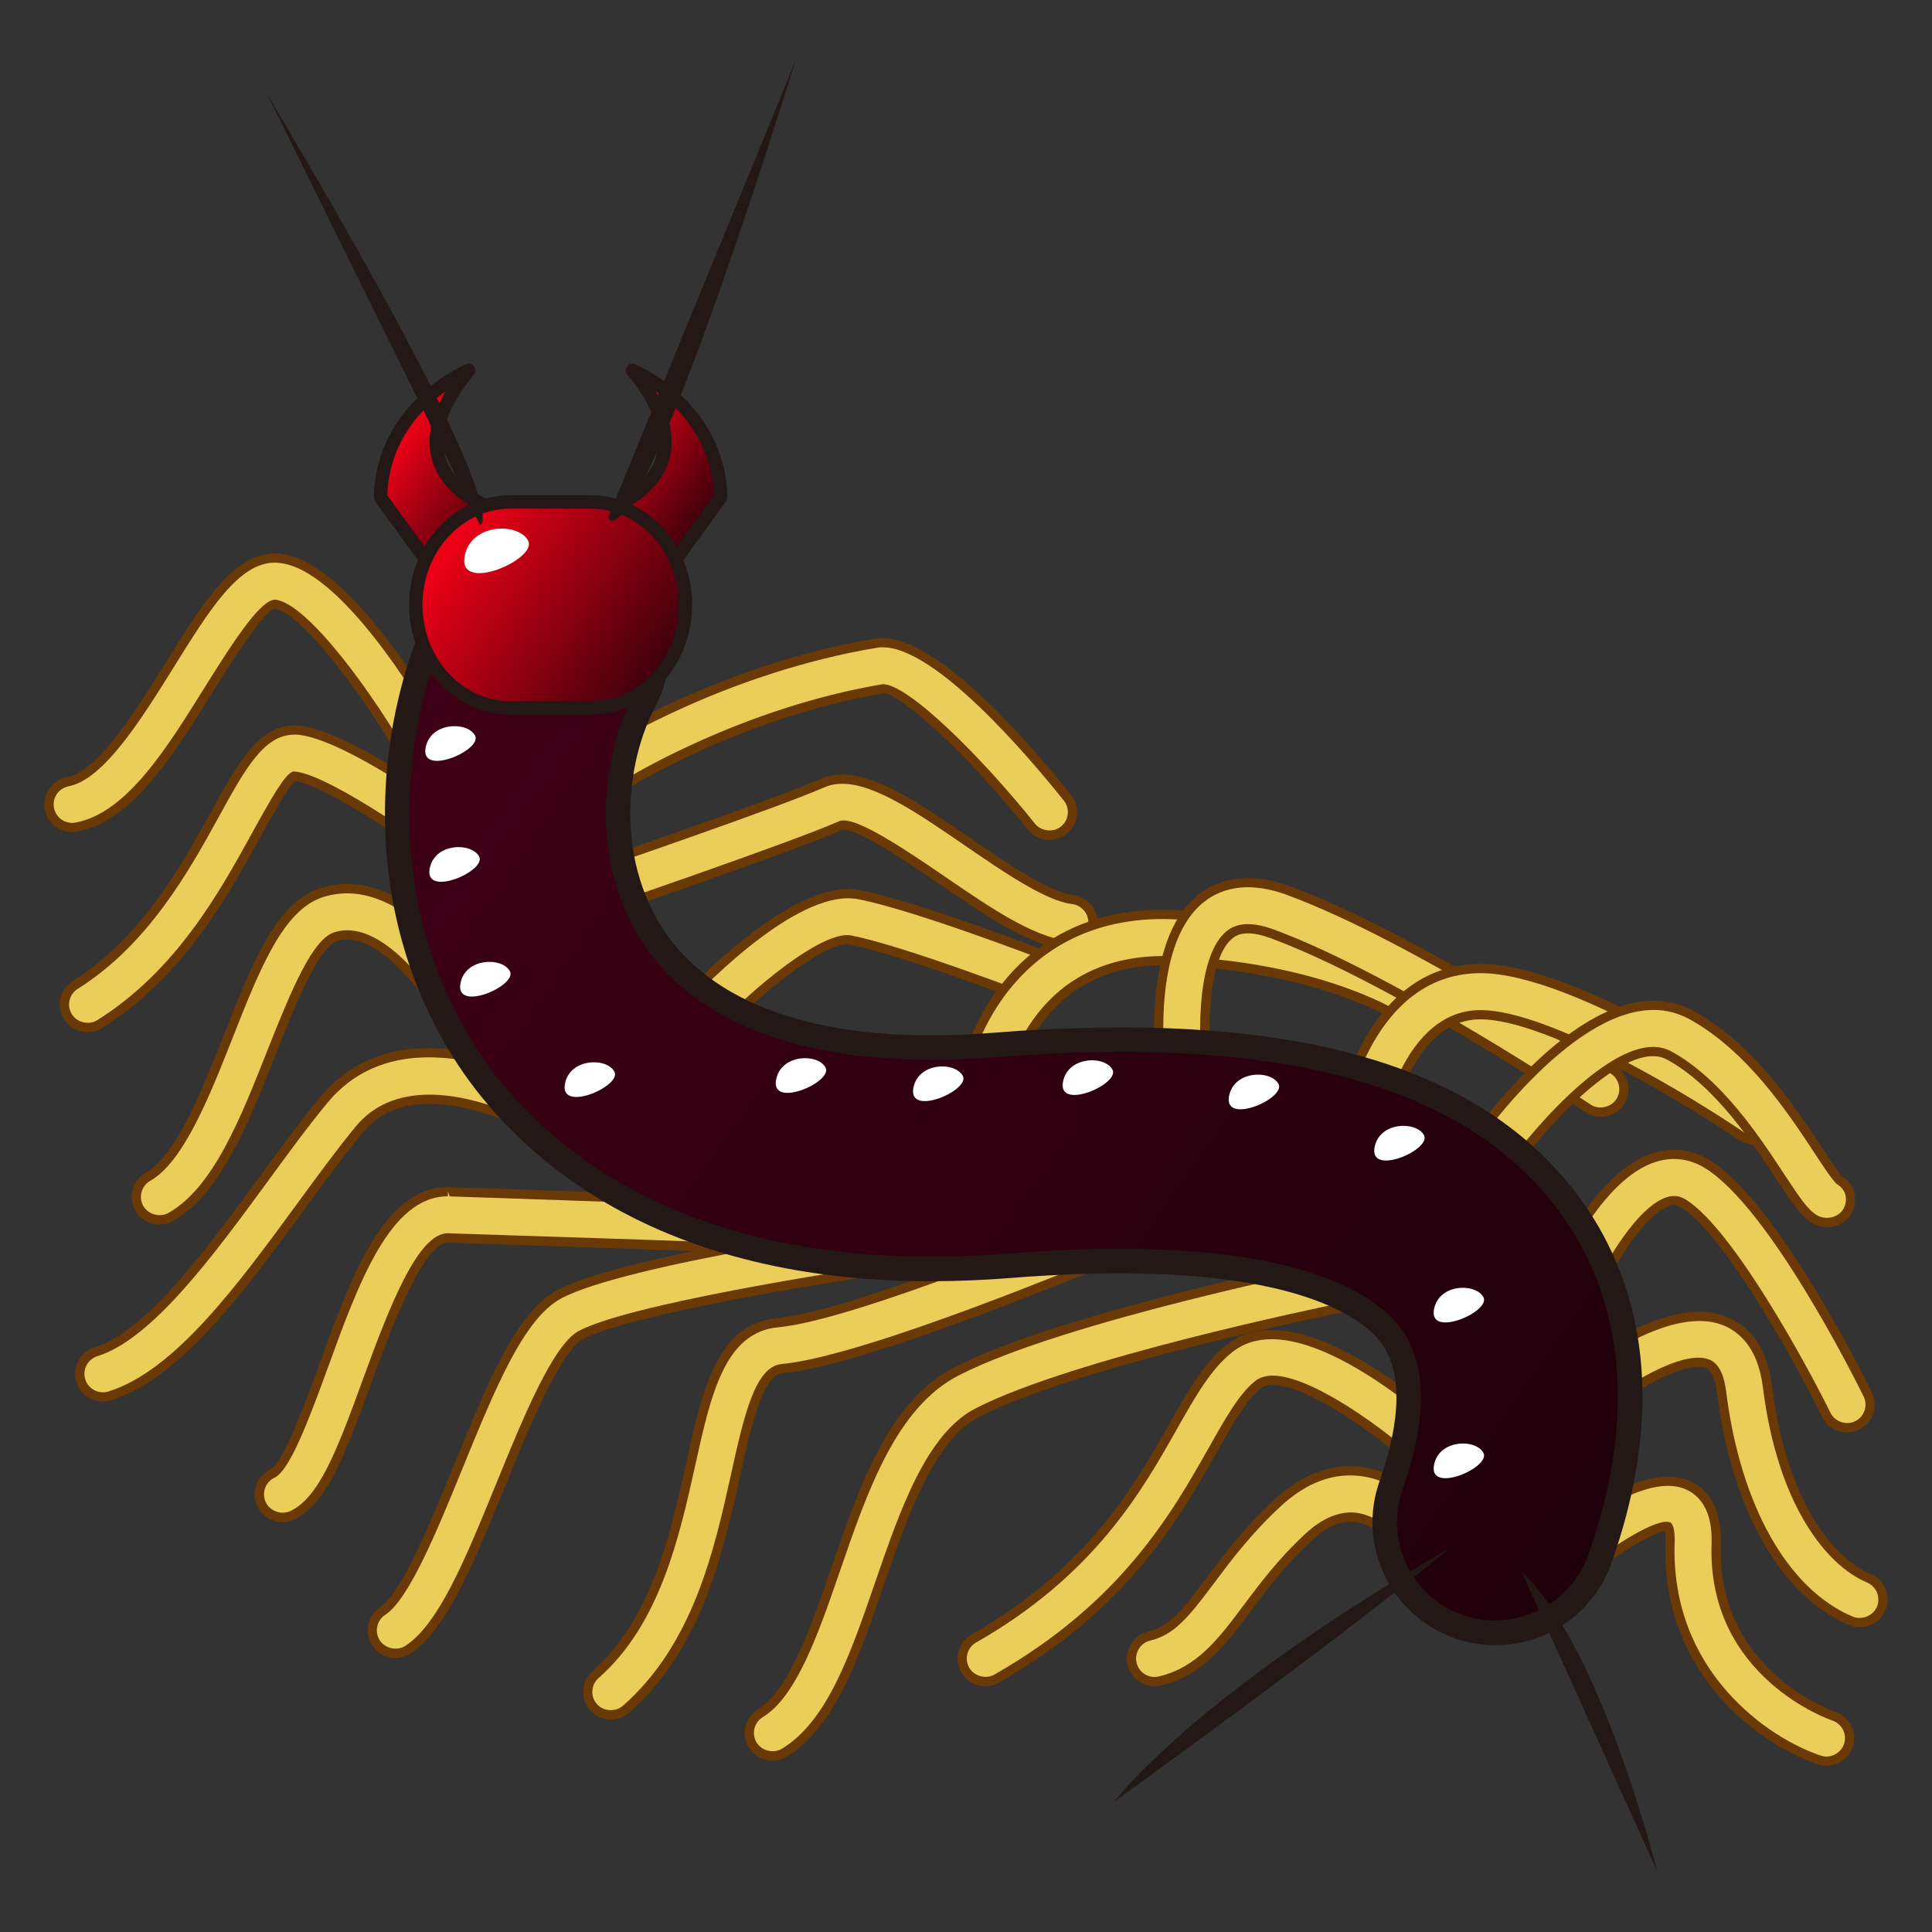 <?xml version="1.0" encoding="UTF-8"?>
<!-- Generated by phantom_svg. -->
<svg id="phantom_svg" width="64px" height="64px" xmlns="http://www.w3.org/2000/svg" xmlns:xlink="http://www.w3.org/1999/xlink" version="1.1">
  <rect width="100%" height="100%" fill="#333333" stroke="none"/>
  <defs>
    <!-- Images. -->
    <svg id="frame0" viewBox="0 0 64 64" preserveAspectRatio="none" xmlns:dc="http://purl.org/dc/elements/1.1/" xmlns:cc="http://creativecommons.org/ns#" xmlns:rdf="http://www.w3.org/1999/02/22-rdf-syntax-ns#" xmlns:svg="http://www.w3.org/2000/svg" xmlns="http://www.w3.org/2000/svg" xmlns:sodipodi="http://sodipodi.sourceforge.net/DTD/sodipodi-0.dtd" xmlns:inkscape="http://www.inkscape.org/namespaces/inkscape">
      <defs id="frame0_defs213"/>
      <sodipodi:namedview pagecolor="#ffffff" bordercolor="#666666" borderopacity="1" objecttolerance="10" gridtolerance="10" guidetolerance="10" inkscape:pageopacity="0" inkscape:pageshadow="2" inkscape:window-width="640" inkscape:window-height="480" id="frame0_namedview211"/>
      <g id="frame0_g3">
        <g id='frame0_g5'>
          <g id='frame0_g7'>
            <path style='fill:#EACE59;' d='M34.762,27.667c-0.224,0-0.446-0.098-0.598-0.287     c-1.952-2.44-4.229-4.566-4.887-4.566c-0.002,0-0.005,0-0.008,0     c-4.676,0.78-8.424,3.099-8.461,3.122c-0.358,0.224-0.83,0.115-1.053-0.242     c-0.224-0.358-0.116-0.83,0.241-1.054c0.163-0.102,4.034-2.502,9.032-3.335     c1.794-0.3,5.021,3.481,6.332,5.119c0.264,0.33,0.21,0.811-0.12,1.075     C35.099,27.612,34.93,27.667,34.762,27.667z' id='frame0_path9'/>
            <path style='fill:#6A3906;' d='M34.762,27.82c-0.28,0-0.541-0.125-0.717-0.344     c-2.032-2.539-4.231-4.509-4.768-4.509c-4.616,0.771-8.351,3.076-8.388,3.099     c-0.417,0.261-1.005,0.124-1.264-0.291c-0.268-0.429-0.138-0.996,0.29-1.264     c0.163-0.103,4.054-2.518,9.088-3.357c1.78-0.304,4.854,3.149,6.476,5.174     c0.316,0.396,0.251,0.974-0.144,1.291     C35.173,27.749,34.97,27.82,34.762,27.82z M29.246,22.664     c0.841,0,3.26,2.399,5.038,4.621c0.205,0.254,0.605,0.3,0.86,0.096     c0.264-0.211,0.307-0.597,0.097-0.861c-1.223-1.527-4.254-5.078-6.002-5.078     c-0.063,0-0.125,0.004-0.185,0.015c-4.974,0.829-8.815,3.213-8.976,3.314     c-0.285,0.179-0.372,0.557-0.192,0.843c0.171,0.276,0.562,0.367,0.842,0.193     c0.038-0.023,3.825-2.36,8.517-3.143     C29.245,22.664,29.245,22.664,29.246,22.664z' id='frame0_path11'/>
          </g>
          <g id='frame0_g13'>
            <path style='fill:#EACE59;' d='M2.389,27.412c-0.36,0-0.682-0.256-0.75-0.624     c-0.078-0.416,0.195-0.814,0.611-0.893c1.095-0.206,2.358-2.235,3.373-3.867     c1.272-2.044,2.285-3.665,3.635-3.535c2.104,0.191,4.746,4.575,5.505,5.914     c0.208,0.367,0.08,0.834-0.288,1.042c-0.367,0.208-0.834,0.08-1.042-0.288     c-1.374-2.421-3.434-5.066-4.312-5.146c-0.456,0.02-1.589,1.841-2.198,2.82     c-1.295,2.081-2.633,4.233-4.39,4.562C2.483,27.408,2.436,27.412,2.389,27.412z' id='frame0_path15'/>
            <path style='fill:#6A3906;' d='M2.389,27.565c-0.44,0-0.819-0.314-0.901-0.748     c-0.045-0.241,0.006-0.485,0.145-0.688c0.138-0.202,0.347-0.338,0.588-0.384     c1.03-0.193,2.325-2.276,3.271-3.797c1.307-2.101,2.331-3.738,3.779-3.607     c2.178,0.198,4.854,4.636,5.623,5.991c0.121,0.213,0.152,0.461,0.086,0.697     c-0.065,0.236-0.219,0.433-0.432,0.554c-0.428,0.242-1.011,0.078-1.251-0.345     c-1.494-2.633-3.454-5.002-4.193-5.069C8.75,20.187,7.471,22.242,7.05,22.917     c-1.313,2.111-2.669,4.291-4.491,4.632C2.501,27.561,2.445,27.565,2.389,27.565     z M9.105,18.639c-1.194,0-2.147,1.532-3.354,3.47     c-1.03,1.657-2.312,3.719-3.474,3.937c-0.161,0.03-0.3,0.121-0.393,0.256     s-0.126,0.297-0.096,0.458c0.061,0.326,0.374,0.55,0.714,0.489     c1.689-0.317,3.009-2.438,4.286-4.491c1.132-1.819,1.874-2.875,2.322-2.894     c1.077,0.096,3.29,3.173,4.452,5.223c0.161,0.282,0.55,0.392,0.834,0.23     c0.142-0.081,0.244-0.211,0.288-0.369c0.043-0.158,0.023-0.322-0.058-0.464     c-0.75-1.323-3.355-5.653-5.386-5.837C9.196,18.642,9.15,18.639,9.105,18.639z     ' id='frame0_path17'/>
          </g>
          <g id='frame0_g19'>
            <path style='fill:#EACE59;' d='M2.9,34.039c-0.254,0-0.503-0.125-0.648-0.357     c-0.225-0.357-0.117-0.83,0.241-1.054c2.314-1.452,3.659-3.894,4.641-5.677     c0.904-1.643,1.56-2.819,2.69-2.766c1.678,0.094,5.458,2.906,6.198,3.469     c0.336,0.255,0.402,0.735,0.146,1.071c-0.256,0.336-0.735,0.402-1.071,0.146     c-1.688-1.282-4.465-3.109-5.358-3.159c-0.237,0.108-0.832,1.188-1.266,1.976     c-1.062,1.93-2.517,4.573-5.167,6.236C3.18,34.002,3.039,34.039,2.9,34.039     z' id='frame0_path21'/>
            <path style='fill:#6A3906;' d='M2.9,34.193c-0.319,0-0.61-0.162-0.778-0.432     c-0.13-0.207-0.172-0.453-0.117-0.691c0.055-0.239,0.199-0.442,0.407-0.573     c2.279-1.43,3.613-3.851,4.586-5.618C7.875,25.286,8.566,24.03,9.751,24.03     l0.08,0.002c1.728,0.097,5.537,2.932,6.284,3.5     c0.195,0.148,0.321,0.363,0.354,0.606c0.033,0.243-0.03,0.484-0.179,0.679     c-0.297,0.39-0.893,0.474-1.286,0.175c-1.901-1.443-4.408-3.024-5.229-3.124     c-0.225,0.179-0.858,1.329-1.169,1.893c-1.07,1.944-2.535,4.607-5.22,6.291     C3.242,34.145,3.073,34.193,2.9,34.193z M9.751,24.336     c-1.004,0-1.625,1.127-2.483,2.688c-0.991,1.799-2.346,4.26-4.693,5.733     c-0.138,0.087-0.234,0.222-0.271,0.381c-0.037,0.158-0.009,0.322,0.078,0.461     c0.172,0.277,0.569,0.369,0.843,0.193c2.618-1.641,4.061-4.264,5.115-6.179     c0.713-1.296,1.095-1.932,1.336-2.042l0.034-0.016l0.038,0.002     c0.976,0.054,3.856,1.985,5.442,3.19c0.263,0.199,0.659,0.144,0.857-0.117     c0.099-0.13,0.141-0.291,0.119-0.452c-0.022-0.162-0.106-0.306-0.236-0.405     c-2.027-1.542-4.845-3.367-6.114-3.438L9.751,24.336z' id='frame0_path23'/>
          </g>
          <g id='frame0_g25'>
            <path style='fill:#EACE59;' d='M35.442,31.321c-0.028,0-0.059-0.001-0.088-0.005     c-1.207-0.14-2.658-1.135-4.194-2.189c-0.997-0.684-2.859-1.953-3.311-1.78     c-1.542,0.686-8.029,2.904-8.304,2.998c-0.402,0.139-0.834-0.077-0.971-0.476     c-0.137-0.4,0.076-0.834,0.476-0.971c0.067-0.023,6.698-2.292,8.179-2.95     c1.213-0.539,2.875,0.598,4.797,1.917c1.253,0.86,2.674,1.835,3.503,1.931     c0.419,0.048,0.721,0.428,0.672,0.847C36.156,31.034,35.826,31.321,35.442,31.321z' id='frame0_path27'/>
            <path style='fill:#6A3906;' d='M35.442,31.474c-0.034,0-0.07-0.001-0.105-0.006     c-1.244-0.144-2.709-1.148-4.26-2.212c-0.775-0.532-2.581-1.771-3.127-1.771     c-0.028,0-0.042,0.004-0.046,0.006c-1.57,0.698-8.243,2.977-8.31,3     c-0.469,0.159-1.005-0.104-1.165-0.571c-0.08-0.232-0.064-0.481,0.044-0.701     c0.108-0.22,0.295-0.385,0.527-0.464c0.693-0.238,6.754-2.318,8.166-2.945     c0.224-0.1,0.472-0.15,0.736-0.15c1.176,0,2.582,0.964,4.209,2.081     c1.238,0.85,2.642,1.813,3.435,1.905c0.243,0.028,0.462,0.149,0.614,0.342     s0.221,0.432,0.192,0.675C36.3,31.125,35.908,31.474,35.442,31.474z      M27.95,27.178c0.563,0,1.917,0.876,3.296,1.823     c1.522,1.044,2.957,2.028,4.125,2.163c0.344,0.036,0.639-0.207,0.677-0.538     c0.02-0.162-0.026-0.322-0.128-0.45c-0.102-0.128-0.247-0.209-0.409-0.228     c-0.869-0.1-2.305-1.086-3.572-1.957c-1.52-1.042-2.955-2.027-4.036-2.027     c-0.224,0-0.425,0.041-0.612,0.124c-1.424,0.632-7.496,2.717-8.184,2.952     c-0.162,0.055-0.287,0.165-0.358,0.312c-0.072,0.147-0.082,0.313-0.029,0.467     c0.107,0.312,0.462,0.49,0.776,0.381c0.067-0.023,6.726-2.297,8.292-2.993     C27.84,27.187,27.893,27.178,27.95,27.178z' id='frame0_path29'/>
          </g>
          <g id='frame0_g31'>
            <path style='fill:#EACE59;' d='M5.279,40.412c-0.267,0-0.525-0.139-0.666-0.389     c-0.208-0.367-0.079-0.832,0.289-1.041c1.06-0.6,1.914-2.766,2.668-4.674     c0.909-2.303,1.693-4.291,3.083-4.736c2.663-0.849,4.869,2.64,4.961,2.79     c0.223,0.357,0.113,0.829-0.246,1.052c-0.358,0.223-0.829,0.113-1.053-0.244     c-0.017-0.025-1.701-2.622-3.197-2.141c-0.7,0.224-1.491,2.229-2.126,3.84     c-0.889,2.25-1.807,4.578-3.337,5.443C5.537,40.381,5.407,40.412,5.279,40.412z' id='frame0_path33'/>
            <path style='fill:#6A3906;' d='M5.279,40.566c-0.331,0-0.637-0.18-0.799-0.467     c-0.121-0.213-0.151-0.461-0.086-0.695c0.065-0.236,0.219-0.434,0.433-0.555     c1.012-0.572,1.854-2.707,2.598-4.592c0.926-2.346,1.723-4.364,3.182-4.831     c0.292-0.093,0.592-0.141,0.893-0.141c2.377,0,4.169,2.874,4.245,2.996     c0.128,0.207,0.169,0.452,0.114,0.69c-0.056,0.239-0.201,0.442-0.409,0.571     c-0.416,0.26-1.002,0.123-1.263-0.293c-0.057-0.086-1.416-2.127-2.684-2.127     c-0.116,0-0.229,0.017-0.336,0.052c-0.631,0.202-1.44,2.253-2.031,3.751     c-0.899,2.277-1.828,4.629-3.404,5.52C5.593,40.523,5.437,40.566,5.279,40.566     z M11.5,29.593c-0.27,0-0.539,0.042-0.8,0.125     c-1.321,0.423-2.093,2.378-2.986,4.643c-0.766,1.939-1.63,4.129-2.736,4.754     c-0.143,0.082-0.245,0.213-0.288,0.369c-0.043,0.158-0.023,0.322,0.057,0.465     c0.161,0.281,0.547,0.391,0.834,0.23c1.482-0.838,2.39-3.139,3.269-5.363     c0.825-2.09,1.511-3.705,2.223-3.933c0.138-0.044,0.283-0.067,0.43-0.067     c1.407,0,2.787,2.034,2.939,2.265c0.18,0.287,0.568,0.375,0.846,0.201     c0.139-0.086,0.236-0.221,0.273-0.38c0.037-0.158,0.01-0.322-0.076-0.46     C15.466,32.414,13.708,29.593,11.5,29.593z' id='frame0_path35'/>
          </g>
          <g id='frame0_g37'>
            <path style='fill:#EACE59;' d='M22.952,34.719c-0.185,0-0.369-0.066-0.516-0.199     C22.124,34.234,22.102,33.75,22.387,33.439c0.644-0.706,3.975-4.207,6.061-3.804     c1.831,0.348,6.151,2.005,6.334,2.076c0.395,0.151,0.591,0.595,0.439,0.989     c-0.152,0.394-0.595,0.591-0.988,0.439c-0.043-0.018-4.375-1.679-6.071-2.001     c-0.813-0.159-3.062,1.597-4.646,3.333C23.365,34.635,23.159,34.719,22.952,34.719z' id='frame0_path39'/>
            <path style='fill:#6A3906;' d='M22.952,34.873c-0.229,0-0.449-0.086-0.619-0.24     c-0.374-0.342-0.399-0.924-0.059-1.297c0.593-0.649,3.659-3.886,5.825-3.886     c0.131,0,0.258,0.012,0.377,0.035c1.854,0.353,6.177,2.013,6.36,2.083     c0.229,0.087,0.41,0.26,0.51,0.484s0.105,0.474,0.018,0.702     c-0.177,0.458-0.73,0.705-1.186,0.527c-0.043-0.016-4.362-1.673-6.044-1.993     c-0.026-0.005-0.054-0.007-0.083-0.007c-0.767,0-2.792,1.508-4.421,3.293     C23.456,34.764,23.208,34.873,22.952,34.873z M28.099,29.756     c-2.038,0-5.021,3.153-5.599,3.787c-0.227,0.248-0.209,0.635,0.039,0.863     c0.24,0.219,0.646,0.201,0.865-0.039c1.601-1.754,3.903-3.557,4.788-3.379     c1.7,0.323,6.061,1.994,6.099,2.01c0.296,0.116,0.671-0.05,0.788-0.353     c0.059-0.152,0.054-0.319-0.013-0.469C35,32.027,34.879,31.912,34.727,31.854     c-0.183-0.07-4.48-1.721-6.308-2.068     C28.317,29.766,28.21,29.756,28.099,29.756z' id='frame0_path41'/>
          </g>
          <g id='frame0_g43'>
            <path style='fill:#EACE59;' d='M32.554,37.098c-0.032,0-0.064-0.002-0.097-0.006     c-0.418-0.053-0.715-0.434-0.663-0.852c0.266-2.152,2.128-6.185,7.166-5.938     c5.867,0.262,8.645,2.363,8.76,2.453c0.334,0.258,0.396,0.739,0.137,1.073     c-0.258,0.334-0.737,0.396-1.073,0.137c-0.021-0.018-2.556-1.896-7.892-2.135     c-4.931-0.214-5.554,4.403-5.579,4.6     C33.263,36.814,32.932,37.098,32.554,37.098z' id='frame0_path45'/>
            <path style='fill:#6A3906;' d='M32.554,37.252c-0.038,0-0.077-0.004-0.115-0.01     c-0.501-0.062-0.858-0.52-0.796-1.02c0.267-2.168,2.132-6.333,7.326-6.073     c5.934,0.265,8.729,2.395,8.846,2.485C48.007,32.784,48.131,33,48.162,33.244     s-0.035,0.484-0.185,0.678c-0.3,0.389-0.897,0.465-1.288,0.164     c-0.023-0.018-2.539-1.868-7.805-2.104c-0.109-0.005-0.217-0.007-0.322-0.007     c-4.471,0-5.075,4.291-5.099,4.474C33.405,36.906,33.014,37.252,32.554,37.252z      M38.522,30.444c-4.635,0-6.329,3.804-6.577,5.815     c-0.042,0.332,0.197,0.639,0.53,0.68c0.328,0.037,0.641-0.197,0.685-0.529     c0.024-0.193,0.664-4.741,5.401-4.741c0.109,0,0.222,0.002,0.336,0.007     c5.432,0.243,7.953,2.147,7.979,2.167c0.26,0.203,0.658,0.15,0.858-0.109     c0.101-0.129,0.144-0.289,0.123-0.451s-0.103-0.307-0.232-0.407     c-0.113-0.089-2.834-2.161-8.673-2.421     C38.807,30.448,38.663,30.444,38.522,30.444z' id='frame0_path47'/>
          </g>
          <g id='frame0_g49'>
            <path style='fill:#EACE59;' d='M3.409,46.275c-0.326,0-0.628-0.209-0.73-0.537     C2.554,45.334,2.778,44.906,3.181,44.781c1.767-0.553,3.786-3.309,5.567-5.742     c0.687-0.938,1.336-1.824,1.972-2.596c2.768-3.361,7.907-0.301,8.124-0.17     c0.361,0.221,0.476,0.689,0.257,1.051c-0.218,0.361-0.689,0.475-1.049,0.258     c-0.042-0.023-4.224-2.504-6.151-0.168c-0.609,0.738-1.245,1.607-1.919,2.527     c-2.015,2.752-4.097,5.596-6.345,6.299C3.562,46.264,3.484,46.275,3.409,46.275z' id='frame0_path51'/>
            <path style='fill:#6A3906;' d='M3.409,46.428c-0.404,0-0.756-0.26-0.876-0.645     c-0.073-0.234-0.05-0.484,0.064-0.701c0.114-0.217,0.305-0.375,0.539-0.447     c1.719-0.537,3.722-3.271,5.489-5.686c0.686-0.938,1.334-1.822,1.978-2.604     c0.889-1.078,2.101-1.625,3.602-1.625c2.29,0,4.477,1.277,4.719,1.422     c0.432,0.264,0.57,0.828,0.309,1.26c-0.167,0.277-0.46,0.443-0.785,0.443     c-0.167,0-0.331-0.047-0.474-0.133c-0.205-0.119-2.028-1.146-3.742-1.146     c-0.95,0-1.694,0.318-2.212,0.945c-0.603,0.73-1.234,1.592-1.902,2.504     c-2.041,2.787-4.138,5.652-6.435,6.369C3.597,46.414,3.504,46.428,3.409,46.428     z M14.205,35.025c-1.406,0-2.539,0.51-3.366,1.516     c-0.638,0.773-1.284,1.656-1.967,2.59c-1.795,2.451-3.83,5.229-5.646,5.795     c-0.156,0.049-0.283,0.154-0.359,0.299s-0.091,0.311-0.042,0.467     c0.08,0.258,0.314,0.43,0.584,0.43c0.063,0,0.124-0.008,0.181-0.027     c2.202-0.688,4.27-3.512,6.269-6.242c0.683-0.932,1.316-1.797,1.924-2.535     c0.579-0.701,1.402-1.057,2.448-1.057c1.793,0,3.683,1.066,3.893,1.188     c0.303,0.184,0.679,0.078,0.847-0.203c0.175-0.287,0.083-0.664-0.206-0.84     C18.531,36.264,16.412,35.025,14.205,35.025z' id='frame0_path53'/>
          </g>
          <g id='frame0_g55'>
            <path style='fill:#EACE59;' d='M53.028,36.844c-0.146,0-0.295-0.041-0.425-0.129     c-0.063-0.043-6.43-4.301-10.459-5.781c-0.945-0.348-1.298-0.064-1.413,0.03     c-0.903,0.73-0.915,3.304-0.71,4.753c0.061,0.418-0.23,0.805-0.648,0.863     c-0.423,0.057-0.806-0.229-0.864-0.646c-0.068-0.473-0.604-4.649,1.26-6.158     c0.521-0.422,1.443-0.814,2.904-0.277c4.201,1.543,10.516,5.766,10.783,5.945     c0.35,0.236,0.443,0.711,0.209,1.062C53.517,36.725,53.275,36.844,53.028,36.844z' id='frame0_path57'/>
            <path style='fill:#6A3906;' d='M53.028,36.998c-0.183,0-0.359-0.055-0.511-0.156     c-0.062-0.043-6.427-4.296-10.426-5.764c-0.287-0.105-0.54-0.159-0.753-0.159     c-0.31,0-0.445,0.111-0.511,0.164c-0.81,0.655-0.87,3.091-0.655,4.613     C40.208,35.938,40.146,36.178,40,36.373c-0.147,0.197-0.362,0.324-0.605,0.359     c-0.044,0.006-0.086,0.008-0.127,0.008c-0.464,0-0.847-0.33-0.91-0.785     c-0.069-0.48-0.622-4.73,1.314-6.298c0.786-0.637,1.844-0.747,3.054-0.302     c4.229,1.553,10.549,5.782,10.815,5.962c0.419,0.283,0.531,0.855,0.251,1.273     C53.62,36.846,53.335,36.998,53.028,36.998z M41.339,30.613     c0.249,0,0.538,0.06,0.858,0.178c4.032,1.48,10.429,5.754,10.492,5.797     c0.267,0.182,0.666,0.104,0.849-0.168c0.187-0.279,0.111-0.66-0.168-0.85     c-0.265-0.178-6.556-4.388-10.75-5.929c-1.104-0.406-2.055-0.315-2.755,0.252     c-1.806,1.462-1.271,5.555-1.205,6.018c0.047,0.33,0.345,0.566,0.693,0.518     c0.16-0.023,0.304-0.109,0.401-0.238c0.098-0.131,0.139-0.291,0.115-0.453     c-0.218-1.543-0.194-4.117,0.766-4.894C40.713,30.782,40.921,30.613,41.339,30.613     z' id='frame0_path59'/>
          </g>
          <g id='frame0_g61'>
            <path style='fill:#EACE59;' d='M9.357,50.268c-0.286,0-0.56-0.16-0.691-0.436     C8.485,49.451,8.646,48.994,9.028,48.812c0.479-0.229,1.21-2.242,1.695-3.574     c1.029-2.832,2.094-5.762,4.114-5.762c0.022,0,0.045,0,0.067,0     c2.635,0.086,9.689,0.342,9.689,0.342l-0.055,1.527     c-0,0-7.05-0.254-9.683-0.34c-0.005,0-0.01,0-0.015,0     c-0.952,0-1.991,2.859-2.68,4.756c-0.887,2.439-1.48,3.959-2.474,4.432     C9.58,50.244,9.468,50.268,9.357,50.268z' id='frame0_path63'/>
            <path style='fill:#6A3906;' d='M9.357,50.42c-0.352,0-0.678-0.205-0.829-0.523     c-0.105-0.221-0.118-0.471-0.036-0.701s0.249-0.416,0.47-0.521     c0.421-0.201,1.198-2.336,1.615-3.484c1.049-2.885,2.131-5.867,4.259-5.867     l0.072,0.002c2.635,0.084,9.689,0.34,9.689,0.34l0.153,0.006l-0.06,1.682     l-0.155,0.033l-0.006,0.113c-0.118-0.004-7.113-0.256-9.68-0.338h-0     c-0.854,0-1.954,3.023-2.545,4.65c-0.901,2.479-1.506,4.023-2.553,4.52     C9.628,50.391,9.496,50.42,9.357,50.42z M14.836,39.477v0.152     c-1.913,0-2.958,2.879-3.97,5.662c-0.678,1.863-1.278,3.424-1.772,3.66     c-0.147,0.07-0.259,0.193-0.313,0.346c-0.055,0.154-0.046,0.32,0.024,0.469     c0.14,0.295,0.523,0.428,0.815,0.289c0.939-0.447,1.522-1.941,2.396-4.346     c0.931-2.561,1.846-4.857,2.824-4.857l0.045,0.004     c6.863,0.221,8.889,0.287,9.505,0.346l0.044-1.236     c-1.042-0.037-7.13-0.258-9.536-0.334L14.836,39.477z' id='frame0_path65'/>
          </g>
          <g id='frame0_g67'>
            <path style='fill:#EACE59;' d='M45.214,37.777c-0.047,0-0.095-0.004-0.143-0.012     c-0.414-0.078-0.688-0.479-0.61-0.895c0.035-0.191,0.919-4.684,4.469-4.786     c3.081-0.098,8.974,3.848,9.63,4.295c0.349,0.24,0.438,0.715,0.199,1.064     c-0.239,0.348-0.713,0.436-1.063,0.199c-1.65-1.131-6.387-4.031-8.65-4.031     c-0.024,0-0.048,0-0.072,0.002c-2.33,0.064-3.003,3.504-3.009,3.539     C45.896,37.521,45.574,37.777,45.214,37.777z' id='frame0_path69'/>
            <path style='fill:#6A3906;' d='M45.214,37.932c-0.056,0-0.113-0.006-0.17-0.016     c-0.498-0.094-0.827-0.576-0.733-1.072c0.036-0.195,0.925-4.806,4.615-4.911     l0.118-0.002c3.179,0,8.954,3.882,9.602,4.325     c0.418,0.285,0.524,0.857,0.239,1.275c-0.275,0.402-0.867,0.514-1.275,0.24     c-1.627-1.115-6.336-4.004-8.564-4.004h-0.066     c-2.189,0.061-2.857,3.381-2.864,3.414     C46.033,37.615,45.655,37.932,45.214,37.932z M49.044,32.237l-0.109,0.001     c-3.446,0.099-4.289,4.475-4.323,4.66c-0.062,0.334,0.156,0.654,0.488,0.717     c0.329,0.059,0.653-0.162,0.714-0.488c0.006-0.033,0.709-3.596,3.155-3.666     h0.076c2.306,0,7.089,2.928,8.736,4.057c0.271,0.184,0.668,0.109,0.852-0.16     c0.19-0.277,0.118-0.658-0.16-0.85     C58.218,36.334,52.185,32.237,49.044,32.237z' id='frame0_path71'/>
          </g>
          <g id='frame0_g73'>
            <path style='fill:#EACE59;' d='M13.096,54.771c-0.25,0-0.494-0.123-0.641-0.348     c-0.23-0.354-0.131-0.828,0.223-1.059c0.751-0.49,1.718-2.857,2.494-4.76     c1.101-2.695,2.051-5.025,3.337-5.723c2.1-1.137,10.444-2.332,11.388-2.463     c0.415-0.059,0.804,0.23,0.863,0.65c0.059,0.418-0.233,0.805-0.651,0.865     c-2.491,0.348-9.299,1.441-10.872,2.293c-0.805,0.436-1.828,2.941-2.65,4.955     c-1.031,2.529-1.922,4.713-3.075,5.463C13.384,54.73,13.239,54.771,13.096,54.771     z' id='frame0_path75'/>
            <path style='fill:#6A3906;' d='M13.096,54.924c-0.311,0-0.599-0.156-0.769-0.416     c-0.276-0.424-0.156-0.994,0.268-1.27c0.712-0.465,1.708-2.906,2.436-4.689     c1.114-2.729,2.073-5.078,3.406-5.801c2.139-1.156,10.494-2.348,11.44-2.48     c0.494-0.068,0.966,0.289,1.036,0.781c0.07,0.502-0.28,0.967-0.781,1.037     c-2.313,0.324-9.266,1.434-10.821,2.277c-0.755,0.408-1.808,2.984-2.576,4.867     c-1.046,2.562-1.945,4.768-3.138,5.545C13.447,54.873,13.274,54.924,13.096,54.924     z M30.004,40.564c-0.028,0-0.057,0.002-0.085,0.006     c-0.375,0.053-9.209,1.297-11.337,2.447c-1.237,0.67-2.177,2.973-3.266,5.639     c-0.828,2.029-1.763,4.32-2.555,4.838c-0.283,0.184-0.362,0.564-0.178,0.848     c0.179,0.271,0.572,0.355,0.846,0.178c1.113-0.727,1.995-2.889,3.017-5.393     c0.877-2.15,1.867-4.572,2.719-5.033c1.603-0.867,8.429-1.961,10.924-2.311     c0.334-0.047,0.568-0.357,0.521-0.691     C30.567,40.791,30.307,40.564,30.004,40.564z' id='frame0_path77'/>
          </g>
          <g id='frame0_g79'>
            <path style='fill:#EACE59;' d='M60.527,40.502c-0.138,0-0.276-0.035-0.399-0.105     c-0.336-0.191-0.594-0.568-1.145-1.404c-0.821-1.25-2.062-3.137-3.688-4.025     c-1.523-0.84-4.449,2.506-5.626,4.256c-0.233,0.352-0.711,0.447-1.061,0.209     c-0.351-0.234-0.443-0.711-0.209-1.061c0.45-0.668,4.473-6.473,7.63-4.748     c1.96,1.074,3.327,3.152,4.231,4.527C60.511,38.529,60.82,39,60.936,39.102     c0.366,0.209,0.469,0.66,0.26,1.027C61.057,40.371,60.795,40.502,60.527,40.502     z' id='frame0_path81'/>
            <path style='fill:#6A3906;' d='M60.527,40.654c-0.169,0-0.334-0.043-0.477-0.125     c-0.365-0.209-0.63-0.596-1.195-1.453c-0.813-1.238-2.041-3.105-3.633-3.977     c-0.138-0.074-0.295-0.113-0.468-0.113c-1.415,0-3.751,2.527-4.958,4.322     c-0.27,0.406-0.866,0.527-1.273,0.248c-0.202-0.135-0.34-0.342-0.388-0.582     s0.001-0.484,0.138-0.688c0.577-0.857,3.603-5.135,6.507-5.135     c0.468,0,0.913,0.113,1.323,0.338c1.993,1.092,3.372,3.188,4.285,4.574     c0.191,0.293,0.546,0.832,0.648,0.924c0.406,0.227,0.545,0.77,0.291,1.215     C61.169,40.482,60.862,40.654,60.527,40.654z M54.755,34.68     c0.226,0,0.432,0.053,0.615,0.152c1.658,0.908,2.911,2.812,3.74,4.074     c0.538,0.816,0.788,1.184,1.093,1.357c0.289,0.164,0.701,0.064,0.859-0.211     c0.172-0.303,0.085-0.654-0.203-0.818c-0.148-0.127-0.404-0.51-0.726-1     c-0.896-1.363-2.251-3.422-4.177-4.477c-0.364-0.199-0.761-0.301-1.177-0.301     c-2.808,0-5.908,4.488-6.253,5c-0.091,0.135-0.123,0.299-0.092,0.459     c0.032,0.16,0.124,0.297,0.259,0.389c0.273,0.186,0.668,0.104,0.849-0.166     C50.702,37.414,53.142,34.68,54.755,34.68z' id='frame0_path83'/>
          </g>
          <g id='frame0_g85'>
            <path style='fill:#EACE59;' d='M20.233,56.811c-0.213,0-0.424-0.088-0.576-0.26     c-0.278-0.318-0.247-0.803,0.071-1.08c1.997-1.752,2.636-4.635,3.15-6.953     c0.539-2.432,1.004-4.531,2.893-4.703c2.654-0.242,10.904-3.732,10.986-3.766     c0.391-0.168,0.839,0.016,1.003,0.404c0.165,0.389-0.017,0.838-0.405,1.002     c-0.349,0.148-8.555,3.619-11.445,3.883c-0.776,0.07-1.146,1.742-1.539,3.512     c-0.562,2.533-1.26,5.688-3.634,7.77C20.591,56.748,20.412,56.811,20.233,56.811     z' id='frame0_path87'/>
            <path style='fill:#6A3906;' d='M20.233,56.963c-0.264,0-0.516-0.113-0.69-0.311     c-0.162-0.186-0.242-0.422-0.226-0.668c0.017-0.244,0.127-0.467,0.311-0.629     c1.959-1.719,2.592-4.576,3.101-6.871c0.551-2.49,1.028-4.641,3.029-4.822     c2.505-0.229,10.072-3.389,10.925-3.748c0.512-0.219,1.026,0.025,1.218,0.479     c0.197,0.467-0.021,1.006-0.486,1.203c-0.878,0.371-8.658,3.635-11.491,3.895     c-0.664,0.061-1.039,1.75-1.402,3.387c-0.567,2.562-1.272,5.742-3.683,7.857     C20.67,56.881,20.456,56.963,20.233,56.963z M37.058,40.139     c-0.083,0-0.164,0.018-0.24,0.051c-0.875,0.367-8.481,3.545-11.033,3.777     c-1.778,0.162-2.232,2.211-2.757,4.584c-0.519,2.34-1.164,5.25-3.198,7.035     c-0.123,0.107-0.196,0.256-0.208,0.418c-0.011,0.164,0.042,0.322,0.15,0.445     c0.214,0.244,0.619,0.271,0.864,0.055c2.336-2.049,3.029-5.174,3.585-7.688     c0.423-1.908,0.788-3.551,1.674-3.631c2.786-0.254,10.526-3.502,11.399-3.871     c0.311-0.131,0.456-0.492,0.324-0.803     C37.523,40.285,37.303,40.139,37.058,40.139z' id='frame0_path89'/>
          </g>
          <g id='frame0_g91'>
            <path style='fill:#EACE59;' d='M61.188,47.295c-0.283,0-0.554-0.156-0.688-0.426     c-0.801-1.625-3.212-6.049-4.732-6.998c-0.17-0.107-0.321-0.125-0.505-0.068     c-0.866,0.27-1.963,2.037-2.465,3.205c-0.168,0.389-0.614,0.57-1.005,0.4     c-0.388-0.166-0.567-0.615-0.401-1.004c0.151-0.354,1.535-3.473,3.413-4.061     c0.612-0.195,1.226-0.111,1.773,0.23c2.162,1.35,4.979,6.98,5.294,7.617     c0.187,0.379,0.031,0.838-0.348,1.023C61.415,47.27,61.301,47.295,61.188,47.295z' id='frame0_path93'/>
            <path style='fill:#6A3906;' d='M61.188,47.447c-0.353,0-0.668-0.195-0.824-0.51     c-0.796-1.615-3.188-6.006-4.677-6.938c-0.133-0.084-0.232-0.098-0.38-0.051     c-0.809,0.252-1.892,2.01-2.368,3.119c-0.197,0.455-0.754,0.674-1.206,0.48     c-0.464-0.199-0.681-0.74-0.481-1.205c0.154-0.359,1.563-3.537,3.508-4.146     c0.648-0.207,1.313-0.121,1.9,0.248c2.189,1.367,5.033,7.035,5.35,7.678     c0.224,0.455,0.036,1.006-0.417,1.229C61.467,47.416,61.33,47.447,61.188,47.447z      M55.454,39.619c0.134,0,0.263,0.039,0.395,0.121     c1.55,0.969,3.982,5.426,4.788,7.061c0.146,0.295,0.526,0.426,0.819,0.277     c0.303-0.148,0.428-0.516,0.278-0.82c-0.312-0.633-3.12-6.232-5.237-7.553     c-0.512-0.322-1.082-0.396-1.646-0.217c-1.813,0.568-3.17,3.629-3.318,3.977     c-0.133,0.311,0.012,0.67,0.321,0.803c0.308,0.135,0.673-0.018,0.804-0.32     c0.479-1.111,1.597-2.99,2.56-3.291     C55.302,39.631,55.379,39.619,55.454,39.619z' id='frame0_path95'/>
          </g>
          <g id='frame0_g97'>
            <path style='fill:#EACE59;' d='M25.585,58.17c-0.258,0-0.511-0.133-0.654-0.369     c-0.219-0.361-0.104-0.832,0.258-1.051c1.076-0.65,1.794-2.736,2.489-4.754     c0.928-2.695,1.889-5.482,4.016-6.572c3.538-1.811,12.235-3.564,12.604-3.637     c0.414-0.082,0.816,0.184,0.899,0.598c0.083,0.416-0.185,0.818-0.6,0.9     c-0.088,0.02-8.857,1.785-12.206,3.5c-1.58,0.809-2.438,3.301-3.269,5.709     c-0.819,2.379-1.593,4.627-3.142,5.564     C25.857,58.133,25.721,58.17,25.585,58.17z' id='frame0_path99'/>
            <path style='fill:#6A3906;' d='M25.585,58.322c-0.319,0-0.62-0.17-0.785-0.441     c-0.262-0.434-0.123-1,0.31-1.262c1.028-0.621,1.737-2.68,2.422-4.67     c0.938-2.727,1.908-5.543,4.092-6.662c3.603-1.844,12.554-3.633,12.645-3.65     c0.498-0.098,0.981,0.234,1.079,0.719c0.048,0.242-0.001,0.486-0.137,0.691     c-0.137,0.203-0.344,0.342-0.584,0.389C43.697,43.625,35.62,45.303,32.461,46.922     c-1.524,0.779-2.372,3.238-3.192,5.617c-0.83,2.41-1.612,4.684-3.209,5.65     C25.916,58.277,25.751,58.322,25.585,58.322z M44.448,41.924     c-0.04,0-0.08,0.004-0.121,0.014c-0.089,0.018-8.999,1.797-12.563,3.621     c-2.074,1.064-3.023,3.822-3.941,6.488c-0.705,2.045-1.432,4.154-2.554,4.834     c-0.288,0.176-0.38,0.553-0.206,0.842c0.168,0.275,0.558,0.373,0.841,0.205     c1.501-0.91,2.266-3.131,3.076-5.482c0.841-2.441,1.709-4.959,3.343-5.795     c3.196-1.639,11.31-3.324,12.224-3.51c0.182-0.037,0.319-0.129,0.41-0.264     c0.091-0.137,0.123-0.301,0.091-0.461     C44.99,42.131,44.738,41.924,44.448,41.924z' id='frame0_path101'/>
          </g>
          <g id='frame0_g103'>
            <path style='fill:#EACE59;' d='M61.611,53.752c-0.1,0-0.2-0.02-0.297-0.061     c-2.206-0.928-3.809-3.762-4.285-7.576c-0.066-0.531-0.224-0.846-0.465-0.938     c-0.866-0.332-3.032,1.057-4.221,2.098c-0.319,0.275-0.801,0.244-1.079-0.072     c-0.278-0.318-0.246-0.803,0.071-1.08c0.609-0.531,3.744-3.143,5.772-2.375     c0.559,0.213,1.262,0.764,1.438,2.178c0.48,3.846,2.052,5.805,3.361,6.355     c0.389,0.164,0.571,0.613,0.408,1.002     C62.192,53.576,61.909,53.752,61.611,53.752z' id='frame0_path105'/>
            <path style='fill:#6A3906;' d='M61.611,53.904c-0.124,0-0.244-0.023-0.356-0.072     c-2.258-0.949-3.894-3.828-4.377-7.699c-0.058-0.455-0.188-0.744-0.368-0.812     c-0.069-0.027-0.153-0.039-0.251-0.039c-0.97,0-2.814,1.232-3.814,2.109     c-0.371,0.32-0.977,0.275-1.295-0.088c-0.161-0.184-0.241-0.42-0.226-0.666     c0.017-0.244,0.127-0.467,0.312-0.629c0.686-0.598,3.078-2.553,5.058-2.553     c0.313,0,0.606,0.051,0.869,0.15c0.599,0.227,1.351,0.811,1.536,2.301     c0.473,3.779,1.999,5.699,3.27,6.234c0.465,0.197,0.685,0.736,0.489,1.201     C62.312,53.684,61.98,53.904,61.611,53.904z M56.259,44.975     c0.135,0,0.256,0.02,0.36,0.061c0.299,0.113,0.488,0.471,0.562,1.061     c0.47,3.762,2.037,6.547,4.193,7.455c0.294,0.125,0.673-0.021,0.802-0.326     c0.13-0.311-0.017-0.672-0.327-0.803c-1.35-0.568-2.965-2.568-3.453-6.479     c-0.168-1.338-0.822-1.855-1.342-2.053c-0.228-0.086-0.484-0.131-0.761-0.131     c-1.922,0-4.383,2.064-4.856,2.479c-0.123,0.107-0.196,0.256-0.207,0.42     c-0.011,0.162,0.043,0.32,0.15,0.443c0.211,0.242,0.614,0.271,0.864,0.057     C53.208,46.314,55.151,44.975,56.259,44.975z' id='frame0_path107'/>
          </g>
          <g id='frame0_g109'>
            <path style='fill:#EACE59;' d='M32.639,55.705c-0.266,0-0.525-0.137-0.666-0.385     c-0.209-0.367-0.081-0.834,0.287-1.043c3.883-2.213,5.447-4.98,6.588-7.002     c0.62-1.098,1.155-2.047,1.905-2.625c2.274-1.76,6.745,2.281,7.62,3.107     c0.307,0.291,0.319,0.775,0.029,1.082c-0.289,0.305-0.772,0.32-1.081,0.029     c-1.795-1.697-4.753-3.691-5.635-3.008c-0.504,0.389-0.946,1.174-1.507,2.166     c-1.229,2.176-2.913,5.158-7.163,7.578     C32.896,55.674,32.767,55.705,32.639,55.705z' id='frame0_path111'/>
            <path style='fill:#6A3906;' d='M32.639,55.859c-0.331,0-0.636-0.178-0.799-0.465     c-0.122-0.213-0.152-0.459-0.087-0.695s0.218-0.434,0.431-0.555     c3.846-2.191,5.397-4.938,6.53-6.941c0.631-1.119,1.172-2.078,1.945-2.674     c0.404-0.312,0.896-0.471,1.464-0.471c2.374,0,5.465,2.746,6.355,3.588     c0.366,0.35,0.382,0.932,0.035,1.299c-0.334,0.35-0.943,0.369-1.297,0.035     c-1.614-1.525-3.946-3.104-5.055-3.104c-0.163,0-0.291,0.035-0.382,0.105     c-0.478,0.367-0.911,1.135-1.46,2.107c-1.246,2.205-2.942,5.207-7.229,7.648     C32.954,55.818,32.8,55.859,32.639,55.859z M42.123,44.363     c-0.498,0-0.928,0.137-1.276,0.408c-0.725,0.559-1.252,1.492-1.863,2.574     c-1.154,2.043-2.729,4.832-6.648,7.064c-0.142,0.08-0.244,0.211-0.288,0.369     s-0.022,0.322,0.058,0.465c0.161,0.281,0.552,0.393,0.834,0.229     c4.213-2.398,5.885-5.359,7.106-7.52c0.574-1.016,1.021-1.807,1.547-2.213     c0.146-0.113,0.337-0.17,0.569-0.17c1.229,0,3.63,1.643,5.265,3.188     c0.239,0.225,0.642,0.213,0.864-0.023c0.231-0.244,0.222-0.633-0.023-0.865     C47.648,47.283,44.442,44.363,42.123,44.363z' id='frame0_path113'/>
          </g>
          <g id='frame0_g115'>
            <path style='fill:#EACE59;' d='M38.245,55.705c-0.346,0-0.659-0.234-0.743-0.586     c-0.098-0.412,0.156-0.824,0.566-0.922c0.75-0.178,1.209-0.754,2.023-1.84     c0.549-0.734,1.232-1.648,2.223-2.566C43.169,49,44.085,48.639,45.02,48.738     c1.515,0.15,2.472,1.451,2.512,1.506c0.248,0.342,0.171,0.82-0.17,1.068     c-0.345,0.246-0.817,0.17-1.066-0.168c-0.013-0.018-0.613-0.809-1.435-0.885     C44.375,50.215,43.87,50.438,43.354,50.914c-0.888,0.822-1.5,1.639-2.038,2.359     c-0.843,1.125-1.569,2.098-2.893,2.412C38.363,55.699,38.304,55.705,38.245,55.705z     ' id='frame0_path117'/>
            <path style='fill:#6A3906;' d='M38.245,55.859c-0.426,0-0.793-0.291-0.892-0.705     c-0.117-0.492,0.188-0.988,0.68-1.105c0.697-0.166,1.144-0.727,1.937-1.783     c0.552-0.738,1.239-1.658,2.241-2.586c0.893-0.828,1.844-1.193,2.825-1.094     c1.542,0.154,2.513,1.424,2.618,1.566c0.297,0.41,0.206,0.986-0.203,1.283     c-0.398,0.285-0.992,0.189-1.279-0.199c-0.007-0.01-0.571-0.754-1.325-0.824     c-0.453-0.037-0.904,0.168-1.39,0.615c-0.886,0.82-1.488,1.625-2.02,2.338     c-0.86,1.15-1.604,2.141-2.979,2.469C38.387,55.85,38.315,55.859,38.245,55.859z      M44.716,48.875c-0.787,0-1.561,0.346-2.298,1.029     c-0.981,0.908-1.659,1.814-2.204,2.545c-0.836,1.115-1.31,1.707-2.11,1.896     c-0.327,0.078-0.53,0.41-0.453,0.738c0.077,0.322,0.4,0.533,0.738,0.451     c1.268-0.301,1.979-1.25,2.803-2.352c0.514-0.688,1.151-1.543,2.059-2.381     c0.551-0.51,1.109-0.738,1.624-0.695c0.901,0.084,1.541,0.943,1.547,0.951     c0.189,0.256,0.582,0.322,0.852,0.129c0.271-0.197,0.332-0.582,0.135-0.854     c-0.038-0.053-0.967-1.301-2.402-1.443C44.907,48.881,44.812,48.875,44.716,48.875z' id='frame0_path119'/>
          </g>
          <g id='frame0_g121'>
            <path style='fill:#EACE59;' d='M60.506,58.34c-0.079,0-0.161-0.014-0.242-0.039     c-1.773-0.592-5.09-2.859-4.94-7.209c0.015-0.398-0.063-0.52-0.064-0.521     c-0.348-0.092-1.826,0.766-2.997,1.799c-0.315,0.279-0.801,0.25-1.079-0.066     c-0.28-0.316-0.25-0.799,0.065-1.078c0.937-0.83,3.269-2.686,4.695-2.012     c0.438,0.207,0.951,0.709,0.909,1.932c-0.149,4.307,3.854,5.691,3.896,5.705     c0.4,0.135,0.617,0.566,0.484,0.967     C61.124,58.137,60.827,58.34,60.506,58.34z' id='frame0_path123'/>
            <path style='fill:#6A3906;' d='M60.506,58.492c-0.097,0-0.194-0.016-0.289-0.047     c-1.813-0.604-5.199-2.918-5.047-7.359c0.007-0.18-0.007-0.295-0.021-0.361     c-0.468,0.074-1.734,0.832-2.786,1.76c-0.365,0.322-0.974,0.283-1.296-0.08     c-0.334-0.377-0.299-0.959,0.079-1.295c0.926-0.818,2.69-2.193,4.107-2.193     c0.277,0,0.531,0.053,0.755,0.158c0.479,0.227,1.041,0.77,0.997,2.076     c-0.146,4.203,3.75,5.541,3.789,5.553c0.48,0.162,0.741,0.684,0.583,1.162     C61.251,58.24,60.9,58.492,60.506,58.492z M55.198,50.41     c0.036,0,0.07,0.006,0.1,0.014l0.04,0.01l0.028,0.029     c0.06,0.059,0.124,0.26,0.109,0.635c-0.146,4.26,3.1,6.479,4.836,7.057     c0.325,0.111,0.671-0.074,0.776-0.387c0.105-0.318-0.069-0.666-0.389-0.773     c-0.038-0.012-4.153-1.412-4-5.854C56.739,50,56.274,49.539,55.878,49.352     c-0.183-0.086-0.393-0.131-0.624-0.131c-1.365,0-3.186,1.48-3.904,2.117     c-0.252,0.225-0.275,0.611-0.053,0.863c0.214,0.244,0.622,0.27,0.863,0.055     C53.273,51.273,54.693,50.41,55.198,50.41z' id='frame0_path125'/>
          </g>
        </g>
        <g id='frame0_g127'>
          <g id='frame0_g129'>
            <linearGradient id='frame0_SVGID_1_' gradientUnits='userSpaceOnUse' x1='12.659' y1='22.866' x2='53.285' y2='51.476'>
              <stop offset='0' style='stop-color:#3F0016' id='frame0_stop132'/>
              <stop offset='1' style='stop-color:#1F000A' id='frame0_stop134'/>
            </linearGradient>
            <path style='fill:url(#frame0_SVGID_1_);' d='M49.538,54.094c-0.404,0-0.815-0.07-1.22-0.211     c-1.909-0.676-2.911-2.77-2.236-4.678c0.548-1.551,0.985-3.678-0.033-5.002     c-0.715-0.928-3.371-3.01-12.579-2.277     c-11.097,0.893-16.009-3.924-17.952-6.869     c-3.34-5.071-2.737-11.32-0.657-15.265c0.945-1.79,3.162-2.476,4.953-1.532     c1.792,0.945,2.477,3.163,1.533,4.954c-1.039,1.969-1.39,5.253,0.294,7.81     c1.839,2.792,5.728,4.036,11.243,3.596c9.539-0.762,15.744,0.912,18.975,5.113     c1.671,2.172,3.223,6,1.138,11.914C52.465,53.152,51.05,54.094,49.538,54.094z' id='frame0_path136'/>
            <path style='fill:#231815;' d='M49.538,54.5c-0.456,0-0.911-0.078-1.354-0.232     c-1.027-0.363-1.851-1.104-2.32-2.086c-0.469-0.98-0.528-2.088-0.165-3.113     c0.514-1.453,0.936-3.436,0.027-4.617c-0.525-0.682-2.421-2.271-8.647-2.271     c-1.104,0-2.308,0.051-3.576,0.152c-0.906,0.072-1.801,0.109-2.661,0.109     c-0,0-0.001,0-0.002,0c-9.517,0-13.897-4.486-15.661-7.16     c-3.432-5.21-2.813-11.629-0.677-15.679c0.708-1.341,2.09-2.173,3.606-2.173     c0.657,0,1.312,0.163,1.897,0.471c1.986,1.048,2.75,3.517,1.703,5.504     c-0.985,1.867-1.319,4.977,0.274,7.396c1.739,2.641,5.55,3.838,10.87,3.414     c9.711-0.775,15.998,0.938,19.331,5.271c1.731,2.25,3.345,6.211,1.198,12.297     C52.807,53.408,51.262,54.5,49.538,54.5z M37.078,41.365     c6.352,0,8.549,1.623,9.294,2.59c1.131,1.471,0.676,3.74,0.094,5.385     c-0.29,0.82-0.242,1.705,0.133,2.49c0.376,0.785,1.034,1.379,1.855,1.668     c1.701,0.594,3.577-0.342,4.159-1.988c2.024-5.742,0.531-9.439-1.077-11.529     c-3.148-4.094-9.214-5.707-18.62-4.955c-5.64,0.441-9.703-0.873-11.615-3.778     c-1.775-2.695-1.407-6.152-0.314-8.224c0.838-1.589,0.227-3.565-1.362-4.403     c-0.468-0.247-0.992-0.376-1.517-0.376c-1.213,0-2.319,0.666-2.886,1.739     c-2.024,3.838-2.612,9.918,0.637,14.852c1.674,2.537,5.847,6.793,14.981,6.793     c0.001,0,0,0,0.002,0c0.838,0,1.711-0.035,2.596-0.107     C34.728,41.418,35.952,41.365,37.078,41.365z' id='frame0_path138'/>
          </g>
          <g id='frame0_g140'>
            <g id='frame0_g142'>
              <g id='frame0_g144'>
                <g id='frame0_g146'>
                  <linearGradient id='frame0_SVGID_2_' gradientUnits='userSpaceOnUse' x1='13.305' y1='14.632' x2='17.404' y2='17.519'>
                    <stop offset='0' style='stop-color:#EB0016' id='frame0_stop149'/>
                    <stop offset='1' style='stop-color:#1F000A' id='frame0_stop151'/>
                  </linearGradient>
                  <path style='fill:url(#frame0_SVGID_2_);' d='M15.524,12.27c0,0-2.852,1.154-2.919,4.209        l2.376,3.259l1.426-2.852C16.407,16.886,12.672,15.732,15.524,12.27z' id='frame0_path153'/>
                  <path style='fill:#231815;' d='M14.981,19.959c-0.07,0-0.137-0.033-0.179-0.091        l-2.376-3.259c-0.029-0.04-0.043-0.087-0.042-0.136        c0.07-3.165,3.028-4.398,3.058-4.41c0.095-0.038,0.203-0.007,0.262,0.074        c0.06,0.082,0.057,0.194-0.007,0.272c-0.858,1.042-1.179,1.956-0.952,2.716        c0.328,1.099,1.715,1.543,1.729,1.548c0.062,0.02,0.113,0.065,0.138,0.125        s0.023,0.128-0.006,0.186l-1.426,2.852c-0.035,0.069-0.103,0.116-0.18,0.122        C14.993,19.959,14.987,19.959,14.981,19.959z M12.829,16.41l2.117,2.903        l1.153-2.305c-0.469-0.196-1.472-0.725-1.779-1.751        c-0.207-0.688-0.058-1.458,0.441-2.296        C13.967,13.524,12.896,14.613,12.829,16.41z' id='frame0_path155'/>
                </g>
              </g>
              <g id='frame0_g157'>
                <linearGradient id='frame0_SVGID_3_' gradientUnits='userSpaceOnUse' x1='2.448' y1='14.767' x2='-1.851' y2='17.795' gradientTransform='matrix(-1 0 0 1 22 0)'>
                  <stop offset='0' style='stop-color:#EB0016' id='frame0_stop160'/>
                  <stop offset='1' style='stop-color:#1F000A' id='frame0_stop162'/>
                </linearGradient>
                <path style='fill:url(#frame0_SVGID_3_);' d='M20.955,12.27c0,0,2.852,1.154,2.92,4.209       l-2.376,3.259l-1.427-2.852C20.072,16.886,23.807,15.732,20.955,12.27z' id='frame0_path164'/>
                <path style='fill:#231815;' d='M21.499,19.959c-0.006,0-0.012,0-0.019-0       c-0.077-0.006-0.145-0.053-0.18-0.122l-1.427-2.852       c-0.029-0.058-0.031-0.126-0.006-0.186s0.076-0.105,0.138-0.125       c0.014-0.004,1.402-0.449,1.729-1.548c0.227-0.76-0.094-1.673-0.952-2.716       c-0.064-0.079-0.067-0.19-0.007-0.272c0.061-0.082,0.168-0.112,0.262-0.074       c0.03,0.012,2.988,1.246,3.059,4.41c0.001,0.049-0.014,0.096-0.042,0.136       l-2.376,3.259C21.636,19.926,21.569,19.959,21.499,19.959z M20.381,17.007       L21.534,19.312l2.117-2.903c-0.068-1.797-1.139-2.886-1.932-3.449       c0.499,0.838,0.647,1.607,0.441,2.296       C21.853,16.282,20.85,16.811,20.381,17.007z' id='frame0_path166'/>
              </g>
            </g>
            <g id='frame0_g168'>
              <linearGradient id='frame0_SVGID_4_' gradientUnits='userSpaceOnUse' x1='15.134' y1='17.852' x2='22.853' y2='23.288'>
                <stop offset='0' style='stop-color:#EB0016' id='frame0_stop171'/>
                <stop offset='1' style='stop-color:#1F000A' id='frame0_stop173'/>
              </linearGradient>
              <path style='fill:url(#frame0_SVGID_4_);' d='M22.708,20.039c0,1.885-1.407,3.413-3.139,3.413H16.91      c-1.732,0-3.137-1.527-3.137-3.413l0,0c0-1.884,1.405-3.411,3.137-3.411h2.659      C21.301,16.627,22.708,18.155,22.708,20.039L22.708,20.039z' id='frame0_path175'/>
              <path style='fill:#231815;' d='M19.569,23.673H16.91c-1.852,0-3.359-1.63-3.359-3.634      c0-2.003,1.507-3.633,3.359-3.633h2.659c1.853,0,3.361,1.629,3.361,3.633      C22.93,22.042,21.422,23.673,19.569,23.673z M16.91,16.849      c-1.607,0-2.916,1.431-2.916,3.189c0,1.759,1.308,3.191,2.916,3.191h2.659      c1.608,0,2.917-1.432,2.917-3.191c0-1.759-1.309-3.189-2.917-3.189H16.91z' id='frame0_path177'/>
            </g>
          </g>
          <path style='fill:#FFFFFF;' d='M14.096,24.785c0.144-0.868,1.375-0.898,1.639-0.423    C15.999,24.838,13.937,25.737,14.096,24.785z' id='frame0_path179'/>
          <path style='fill:#FFFFFF;' d='M14.231,28.791c0.144-0.868,1.374-0.898,1.639-0.422    C16.135,28.844,14.073,29.742,14.231,28.791z' id='frame0_path181'/>
          <path style='fill:#FFFFFF;' d='M15.25,32.592c0.144-0.867,1.374-0.898,1.639-0.423    C17.153,32.646,15.092,33.545,15.25,32.592z' id='frame0_path183'/>
          <path style='fill:#FFFFFF;' d='M18.712,35.92c0.145-0.867,1.374-0.9,1.638-0.424    C20.615,35.971,18.553,36.871,18.712,35.92z' id='frame0_path185'/>
          <path style='fill:#FFFFFF;' d='M25.706,35.785c0.144-0.869,1.375-0.9,1.639-0.426    C27.608,35.838,25.546,36.734,25.706,35.785z' id='frame0_path187'/>
          <path style='fill:#FFFFFF;' d='M30.254,36.055c0.145-0.867,1.374-0.896,1.638-0.42    C32.158,36.109,30.095,37.008,30.254,36.055z' id='frame0_path189'/>
          <path style='fill:#FFFFFF;' d='M35.21,35.852c0.146-0.865,1.376-0.898,1.641-0.422    C37.113,35.904,35.052,36.805,35.21,35.852z' id='frame0_path191'/>
          <path style='fill:#FFFFFF;' d='M40.71,36.328c0.146-0.867,1.375-0.898,1.64-0.424    C42.613,36.381,40.553,37.279,40.71,36.328z' id='frame0_path193'/>
          <path style='fill:#FFFFFF;' d='M45.531,38.023c0.145-0.867,1.375-0.896,1.639-0.422    C47.434,38.078,45.374,38.977,45.531,38.023z' id='frame0_path195'/>
          <path style='fill:#FFFFFF;' d='M47.501,43.387c0.143-0.865,1.375-0.896,1.638-0.42    C49.402,43.441,47.342,44.34,47.501,43.387z' id='frame0_path197'/>
          <path style='fill:#FFFFFF;' d='M47.501,48.547c0.143-0.865,1.375-0.898,1.638-0.422    C49.402,48.602,47.342,49.5,47.501,48.547z' id='frame0_path199'/>
          <path style='fill:#231815;' d='M48.018,51.287c0,0-7.647,4.248-11.131,8.412    C36.887,59.699,44.789,54.006,48.018,51.287z' id='frame0_path201'/>
          <path style='fill:#231815;' d='M50.396,52.053l4.503,9.939    C54.898,61.992,53.029,54.516,50.396,52.053z' id='frame0_path203'/>
        </g>
        <path style='fill:#231815;' d='M26.356,2.007l-6.209,15.125   C20.147,17.132,20.827,19.596,26.356,2.007z' id='frame0_path205'/>
        <path style='fill:#231815;' d='M8.847,3.113l7.052,14.274   C15.899,17.387,17.344,17.387,8.847,3.113z' id='frame0_path207'/>
        <path style='fill:#FFFFFF;' d='M15.388,18.447c0.187-1.114,1.765-1.154,2.104-0.543   C17.832,18.515,15.185,19.67,15.388,18.447z' id='frame0_path209'/>
      </g>
    </svg>
    <!-- Animation. -->
    <symbol id="animation">
      <use xlink:href="#frame0" visibility="hidden">
        <set id="frame0_anim" attributeName="visibility" to="visible" begin="0s;frame0_anim.end" dur="0.1s"/>
      </use>
    </symbol>
  </defs>
  <!-- Main control. -->
  <animate id="controller" begin="0s" dur="0.1s" repeatCount="indefinite"/>
  <use xlink:href="#frame0">
    <set attributeName="xlink:href" to="#animation" begin="controller.begin"/>
    <set attributeName="xlink:href" to="#frame0" begin="controller.end"/>
  </use>
</svg>